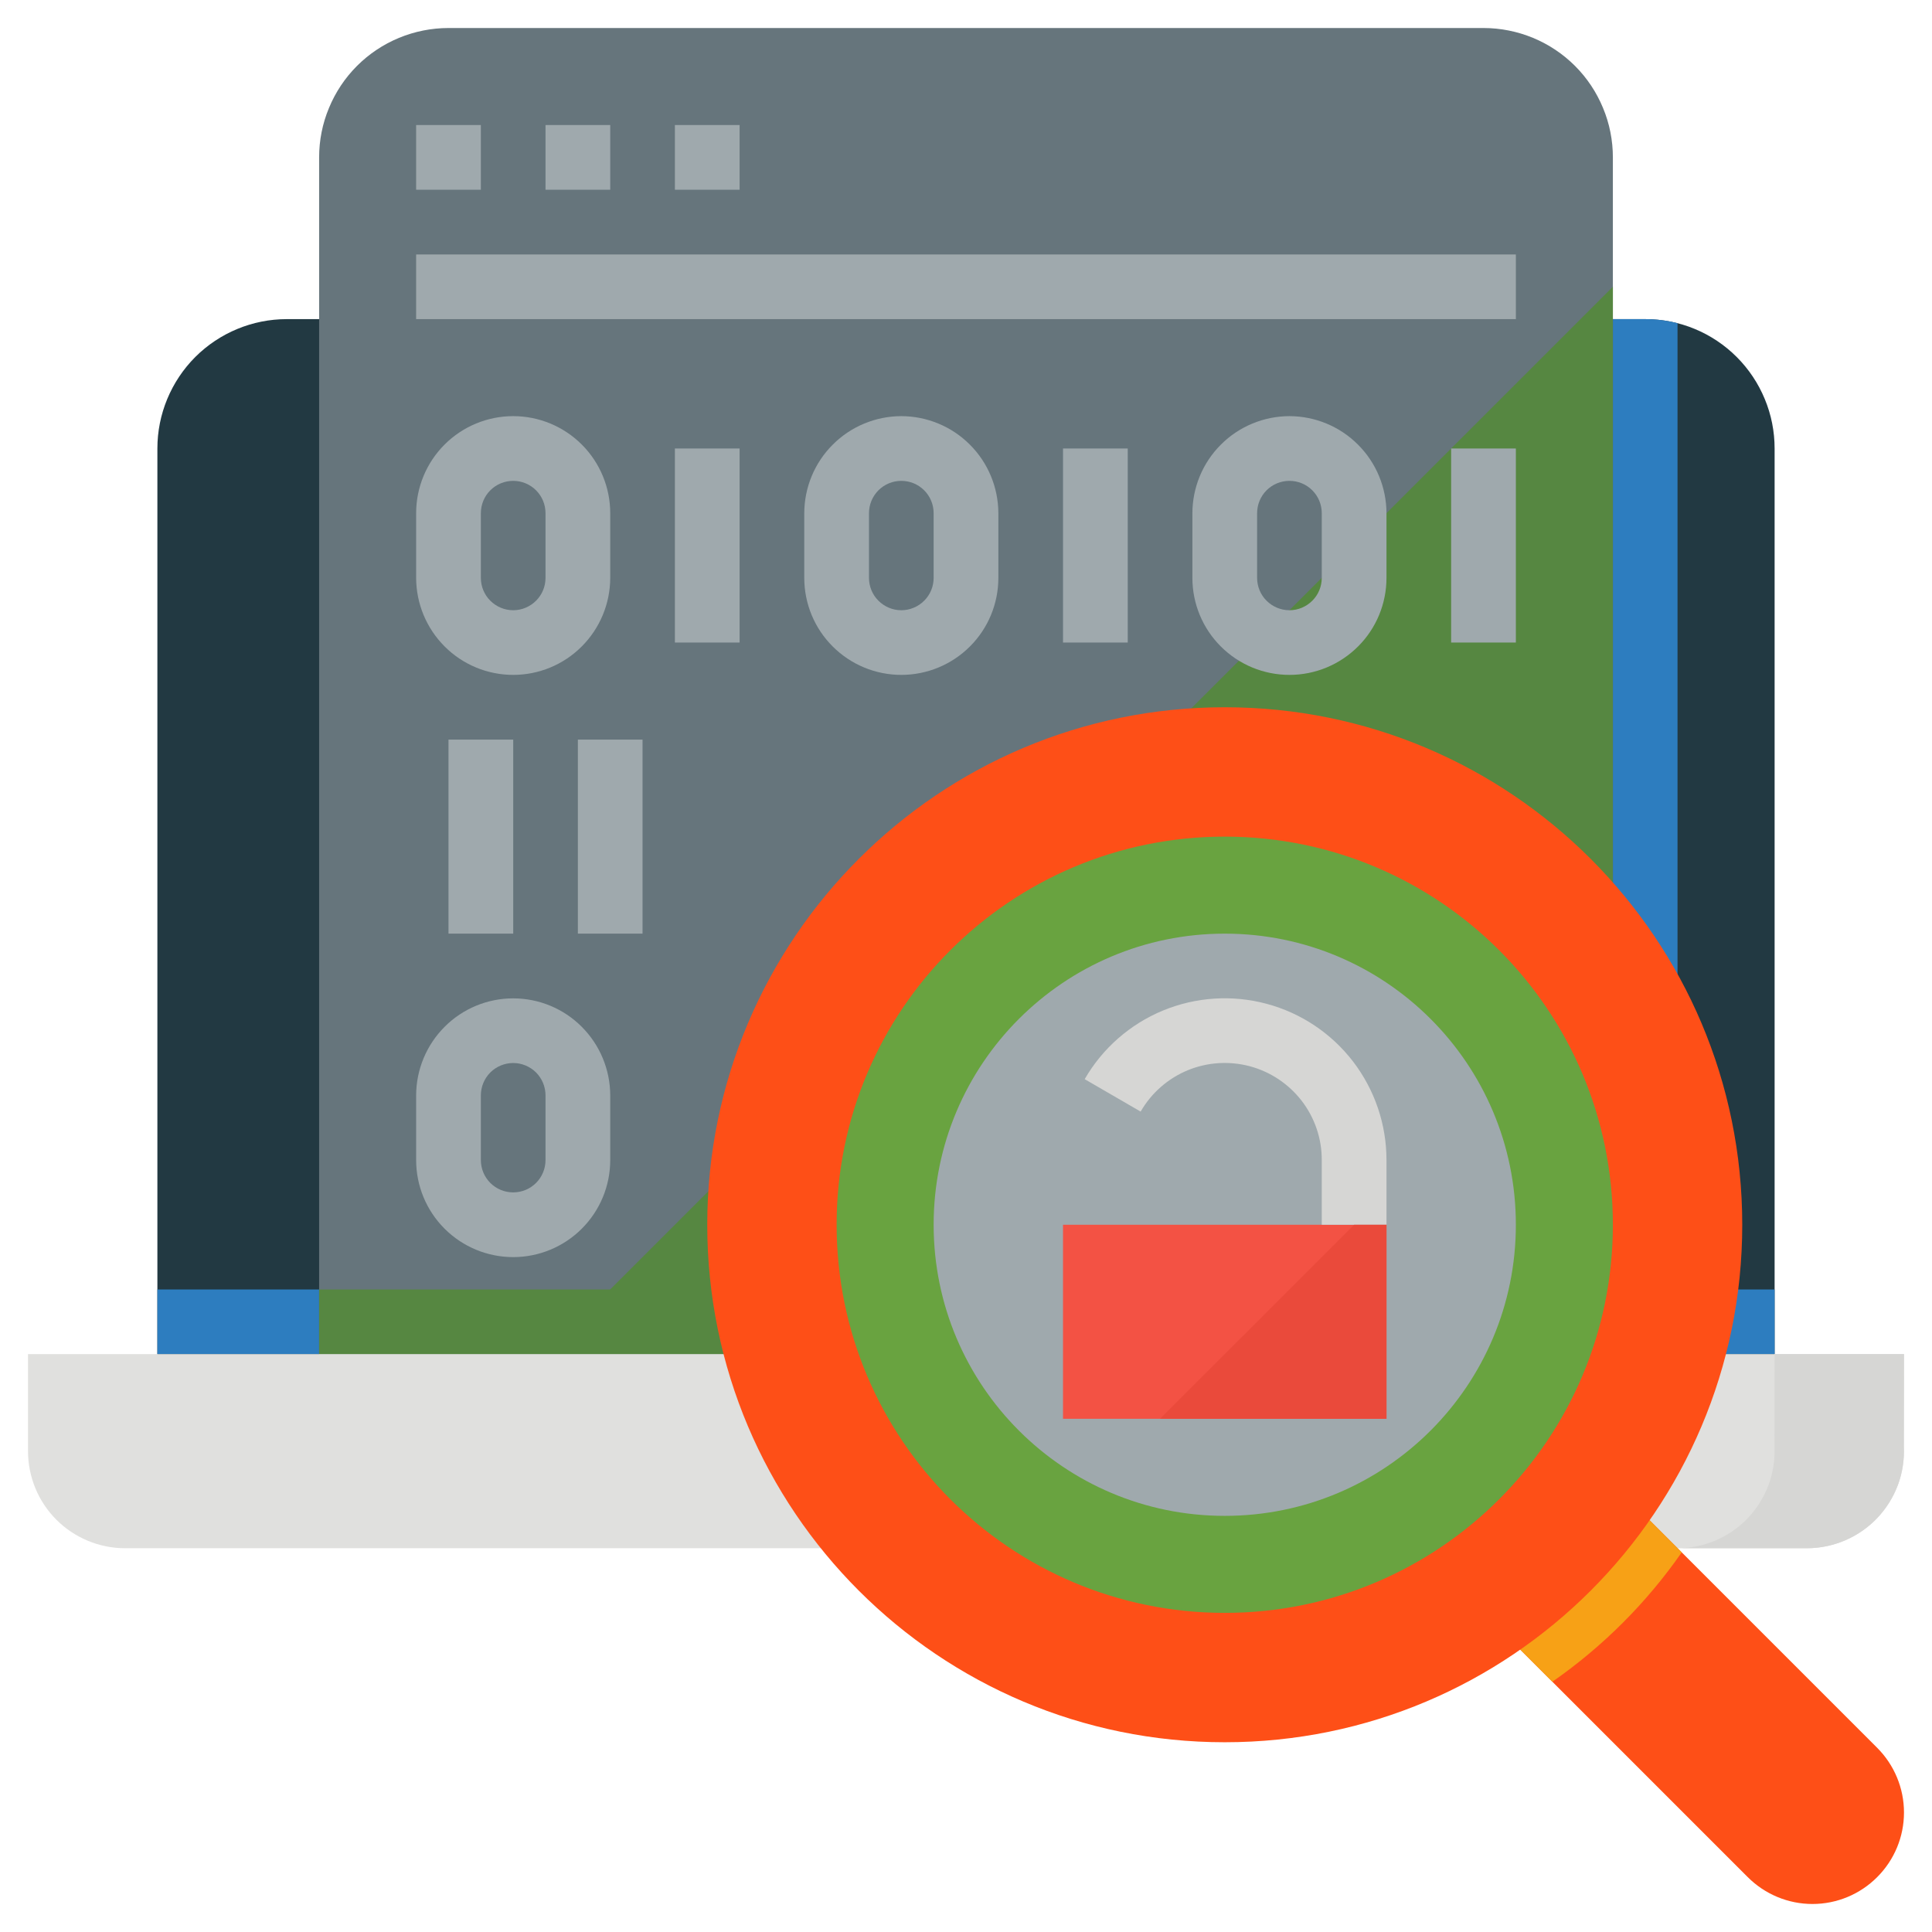 <svg width="28" height="28" viewBox="0 0 28 28" fill="none" xmlns="http://www.w3.org/2000/svg">
<path d="M25.719 6.5V21.969H2.281V6.5C2.281 6.003 2.479 5.526 2.83 5.174C3.182 4.823 3.659 4.625 4.156 4.625H23.844C24.09 4.625 24.334 4.673 24.561 4.767C24.789 4.861 24.996 5 25.17 5.174C25.344 5.348 25.482 5.555 25.576 5.782C25.671 6.01 25.719 6.254 25.719 6.5Z" fill="#223942"/>
<path d="M24.312 4.684V21.969H23.375V4.625H23.844C24.002 4.625 24.159 4.645 24.312 4.684Z" fill="#2D7DBF"/>
<path d="M2.281 18.688H4.625V19.625H2.281V18.688Z" fill="#2D7DBF"/>
<path d="M23.375 18.688H25.719V19.625H23.375V18.688Z" fill="#2D7DBF"/>
<path d="M21.5 0.406H6.5C6.254 0.406 6.01 0.455 5.782 0.549C5.555 0.643 5.348 0.781 5.174 0.955C5 1.129 4.862 1.336 4.768 1.564C4.673 1.791 4.625 2.035 4.625 2.281V21.031H23.375V2.281C23.375 2.035 23.327 1.791 23.232 1.564C23.138 1.336 23 1.129 22.826 0.955C22.652 0.781 22.445 0.643 22.218 0.549C21.99 0.455 21.746 0.406 21.5 0.406Z" fill="#66757C"/>
<path d="M6.5 21.031H23.375V4.625V4.156L6.5 21.031Z" fill="#568741"/>
<path d="M4.625 18.688H23.375V21.031H4.625V18.688Z" fill="#568741"/>
<path d="M26.188 22.438H1.812C1.44 22.438 1.082 22.289 0.818 22.026C0.554 21.762 0.406 21.404 0.406 21.031V19.625H10.856C11.068 19.625 11.272 19.709 11.422 19.859C11.572 20.009 11.775 20.094 11.988 20.094H15.945C16.05 20.094 16.154 20.073 16.252 20.033C16.349 19.993 16.437 19.934 16.511 19.859C16.661 19.709 16.865 19.625 17.077 19.625H27.594L27.592 20.963C27.601 21.153 27.572 21.343 27.506 21.521C27.439 21.7 27.337 21.863 27.206 22.001C27.075 22.139 26.916 22.249 26.741 22.324C26.566 22.399 26.378 22.438 26.188 22.438Z" fill="#E0E0DE"/>
<path d="M27.594 19.625H25.719L25.717 20.963C25.726 21.153 25.697 21.343 25.631 21.521C25.564 21.7 25.462 21.863 25.331 22.001C25.2 22.139 25.041 22.249 24.866 22.324C24.691 22.399 24.503 22.438 24.312 22.438H26.188C26.378 22.438 26.566 22.399 26.741 22.324C26.916 22.249 27.075 22.139 27.206 22.001C27.337 21.863 27.439 21.7 27.506 21.521C27.572 21.343 27.601 21.153 27.592 20.963L27.594 19.625Z" fill="#D6D6D4"/>
<path d="M27.205 25.33L23.844 21.969L21.969 23.844L25.33 27.205C25.579 27.454 25.916 27.594 26.268 27.594C26.62 27.594 26.957 27.454 27.205 27.205C27.454 26.957 27.594 26.62 27.594 26.268C27.594 25.916 27.454 25.579 27.205 25.33Z" fill="#FE4F17"/>
<path d="M24.373 22.498L23.844 21.969L21.969 23.844L22.498 24.373C23.229 23.864 23.864 23.229 24.373 22.498Z" fill="#F7A116"/>
<path d="M17.75 25.25C21.892 25.25 25.25 21.892 25.25 17.75C25.25 13.608 21.892 10.25 17.75 10.25C13.608 10.25 10.25 13.608 10.25 17.75C10.25 21.892 13.608 25.25 17.75 25.25Z" fill="#FE4F17"/>
<path d="M17.75 23.375C20.857 23.375 23.375 20.857 23.375 17.75C23.375 14.643 20.857 12.125 17.75 12.125C14.643 12.125 12.125 14.643 12.125 17.75C12.125 20.857 14.643 23.375 17.75 23.375Z" fill="#69A340"/>
<path d="M17.75 21.969C20.08 21.969 21.969 20.08 21.969 17.75C21.969 15.42 20.08 13.531 17.75 13.531C15.42 13.531 13.531 15.42 13.531 17.75C13.531 20.08 15.42 21.969 17.75 21.969Z" fill="#9FA9AD"/>
<path d="M15.406 17.75H20.094V20.562H15.406V17.75Z" fill="#F35244"/>
<path d="M20.094 17.75H19.156V16.812C19.157 16.503 19.055 16.201 18.866 15.955C18.677 15.71 18.413 15.533 18.114 15.453C17.814 15.373 17.497 15.394 17.211 15.512C16.925 15.631 16.686 15.841 16.531 16.11L15.72 15.64C15.978 15.193 16.376 14.844 16.853 14.646C17.33 14.449 17.858 14.414 18.357 14.548C18.855 14.681 19.296 14.976 19.61 15.385C19.924 15.795 20.094 16.296 20.094 16.812V17.75Z" fill="#D6D6D4"/>
<path d="M16.812 20.562H20.094V17.75H19.625L16.812 20.562Z" fill="#EA4A3B"/>
<path d="M7.438 9.781C7.81 9.781 8.168 9.633 8.431 9.369C8.695 9.105 8.843 8.748 8.844 8.375V7.438C8.844 7.065 8.696 6.707 8.432 6.443C8.168 6.179 7.81 6.031 7.438 6.031C7.065 6.031 6.707 6.179 6.443 6.443C6.179 6.707 6.031 7.065 6.031 7.438V8.375C6.032 8.748 6.18 9.105 6.444 9.369C6.707 9.633 7.065 9.781 7.438 9.781ZM6.969 7.438C6.969 7.313 7.018 7.194 7.106 7.106C7.194 7.018 7.313 6.969 7.438 6.969C7.562 6.969 7.681 7.018 7.769 7.106C7.857 7.194 7.906 7.313 7.906 7.438V8.375C7.906 8.499 7.857 8.619 7.769 8.706C7.681 8.794 7.562 8.844 7.438 8.844C7.313 8.844 7.194 8.794 7.106 8.706C7.018 8.619 6.969 8.499 6.969 8.375V7.438Z" fill="#9FA9AD"/>
<path d="M13.062 6.031C12.69 6.032 12.332 6.18 12.069 6.444C11.805 6.707 11.657 7.065 11.656 7.438V8.375C11.656 8.748 11.804 9.106 12.068 9.369C12.332 9.633 12.69 9.781 13.062 9.781C13.435 9.781 13.793 9.633 14.057 9.369C14.321 9.106 14.469 8.748 14.469 8.375V7.438C14.468 7.065 14.32 6.707 14.056 6.444C13.793 6.18 13.435 6.032 13.062 6.031ZM13.531 8.375C13.531 8.499 13.482 8.619 13.394 8.706C13.306 8.794 13.187 8.844 13.062 8.844C12.938 8.844 12.819 8.794 12.731 8.706C12.643 8.619 12.594 8.499 12.594 8.375V7.438C12.594 7.313 12.643 7.194 12.731 7.106C12.819 7.018 12.938 6.969 13.062 6.969C13.187 6.969 13.306 7.018 13.394 7.106C13.482 7.194 13.531 7.313 13.531 7.438V8.375Z" fill="#9FA9AD"/>
<path d="M18.688 6.031C18.315 6.032 17.957 6.18 17.694 6.444C17.43 6.707 17.282 7.065 17.281 7.438V8.375C17.281 8.748 17.429 9.106 17.693 9.369C17.957 9.633 18.314 9.781 18.688 9.781C19.061 9.781 19.418 9.633 19.682 9.369C19.946 9.106 20.094 8.748 20.094 8.375V7.438C20.093 7.065 19.945 6.707 19.681 6.444C19.418 6.18 19.06 6.032 18.688 6.031ZM19.156 8.375C19.156 8.499 19.107 8.619 19.019 8.706C18.931 8.794 18.812 8.844 18.688 8.844C18.563 8.844 18.444 8.794 18.356 8.706C18.268 8.619 18.219 8.499 18.219 8.375V7.438C18.219 7.313 18.268 7.194 18.356 7.106C18.444 7.018 18.563 6.969 18.688 6.969C18.812 6.969 18.931 7.018 19.019 7.106C19.107 7.194 19.156 7.313 19.156 7.438V8.375Z" fill="#9FA9AD"/>
<path d="M9.781 6.5H10.719V9.312H9.781V6.5Z" fill="#9FA9AD"/>
<path d="M15.406 6.5H16.344V9.312H15.406V6.5Z" fill="#9FA9AD"/>
<path d="M6.5 10.719H7.438V13.531H6.5V10.719Z" fill="#9FA9AD"/>
<path d="M8.375 10.719H9.312V13.531H8.375V10.719Z" fill="#9FA9AD"/>
<path d="M7.438 14.469C7.065 14.469 6.707 14.617 6.444 14.881C6.18 15.145 6.032 15.502 6.031 15.875V16.812C6.031 17.186 6.179 17.543 6.443 17.807C6.707 18.071 7.065 18.219 7.438 18.219C7.81 18.219 8.168 18.071 8.432 17.807C8.696 17.543 8.844 17.186 8.844 16.812V15.875C8.843 15.502 8.695 15.145 8.431 14.881C8.168 14.617 7.81 14.469 7.438 14.469ZM7.906 16.812C7.906 16.937 7.857 17.056 7.769 17.144C7.681 17.232 7.562 17.281 7.438 17.281C7.313 17.281 7.194 17.232 7.106 17.144C7.018 17.056 6.969 16.937 6.969 16.812V15.875C6.969 15.751 7.018 15.632 7.106 15.543C7.194 15.456 7.313 15.406 7.438 15.406C7.562 15.406 7.681 15.456 7.769 15.543C7.857 15.632 7.906 15.751 7.906 15.875V16.812Z" fill="#9FA9AD"/>
<path d="M21.031 6.5H21.969V9.312H21.031V6.5Z" fill="#9FA9AD"/>
<path d="M6.031 1.812H6.969V2.75H6.031V1.812Z" fill="#9FA9AD"/>
<path d="M7.906 1.812H8.844V2.75H7.906V1.812Z" fill="#9FA9AD"/>
<path d="M9.781 1.812H10.719V2.75H9.781V1.812Z" fill="#9FA9AD"/>
<path d="M6.031 3.688H21.969V4.625H6.031V3.688Z" fill="#9FA9AD"/>
</svg>
